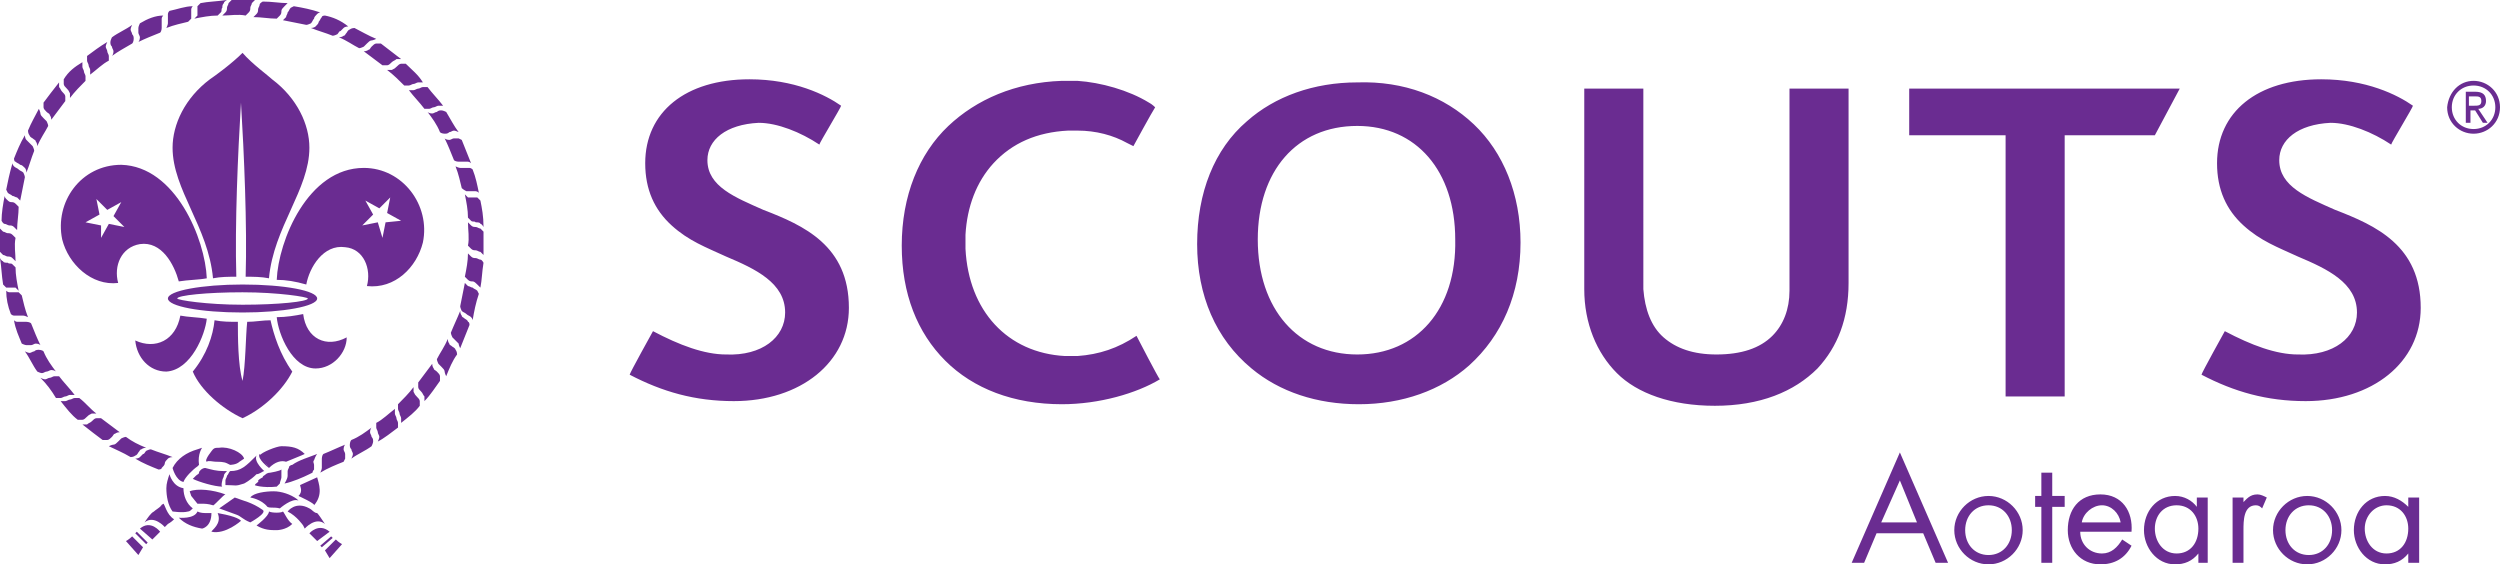 <svg xmlns="http://www.w3.org/2000/svg" version="1.1" id="Logo_Artwork" x="0" y="0" viewBox="0 0 160.8 36.3" xml:space="preserve" width="160.8" height="36.3"><style type="text/css" id="style2">.st0{fill:none}.st1,.st2{fill:#6a2c91}.st2{fill-rule:evenodd;clip-rule:evenodd}</style><path class="st1" d="M17.3 30.1s-.8-.6-.6-.9m-2.2 2.6c-.8-.3-1.8-.4-2.3-.2l.1.3.4.5h.4s.3 0 .6.1c0 .1.7-.7.8-.7zM16.9.1s-.2.1-.2.2-.1.2-.1.3c0 .1 0 .2-.1.3l-.2.2c.5 0 1 .1 1.5.1L18 1c.1-.1.1-.2.1-.3 0-.1.1-.2.2-.3l.2-.2c-.5 0-1-.1-1.6-.1zm2 .3l-.2.1c-.1.1-.1.2-.2.3 0 .1-.1.2-.1.3l-.2.2 1.5.3c.1 0 .3-.1.3-.1.1-.1.1-.2.2-.3 0-.1.1-.2.2-.3.1-.1.2-.1.2-.1-.6-.2-1.1-.3-1.7-.4zm2 .6s-.2 0-.2.1c-.1.1-.1.2-.2.3 0 .1-.1.2-.2.3 0 0-.1.1-.3.1.5.2.9.3 1.4.5.1 0 .3-.1.3-.1.1-.1.1-.2.2-.2l.2-.2c.1-.1.3-.1.3-.1-.5-.4-1-.6-1.5-.7zm1.9.8s-.2 0-.3.1c-.1 0-.2.2-.2.2-.1.1-.1.2-.2.2 0 0-.1.1-.3.1.5.2.9.5 1.3.7.1 0 .3-.1.3-.1l.2-.2c.1-.1.2-.2.3-.2.1 0 .3-.1.3-.1-.5-.2-1-.5-1.4-.7zm1.7 1h-.3c-.1 0-.2.1-.3.2-.1.1-.1.2-.2.2 0 0-.1.1-.3.1l1.2.9h.3c.1 0 .2-.1.3-.2.1-.1.2-.1.3-.2h.3c-.4-.3-.9-.7-1.3-1zm1.6 1.3h-.3c-.1 0-.2.1-.3.2-.1.1-.1.1-.3.2h-.3c.4.3.8.7 1.1 1h.3c.1 0 .2-.1.3-.1.1 0 .2-.1.3-.1h.3c-.3-.5-.7-.8-1.1-1.2zm1.4 1.5h-.3c-.1 0-.2.1-.3.1-.1 0-.2.1-.3.1h-.3c.3.4.7.8 1 1.2h.3c.1 0 .2-.1.3-.1.1 0 .2-.1.3-.1h.3c-.3-.4-.7-.8-1-1.2zm1.2 1.6s-.2-.1-.3-.1c-.1 0-.2 0-.3.1-.1 0-.2.1-.3.1 0 0-.2 0-.3-.1.3.4.6.8.8 1.3.1.1.3.1.3.1.1 0 .2 0 .3-.1.1 0 .2-.1.3-.1.1 0 .3.1.3.1-.3-.4-.5-.8-.8-1.3zm1 1.8l-.2-.1h-.3c-.1 0-.2.1-.3.1 0 0-.2 0-.3-.1.2.4.4.9.6 1.4.1.1.3.1.3.1h.6c.1 0 .2.1.2.1zm.7 1.9s-.1-.1-.2-.1h-.6s-.1 0-.3-.1c.2.5.3 1 .4 1.4.1.1.3.2.3.2h.6c.1 0 .2.1.2.1-.1-.5-.2-1-.4-1.5zm.5 2l-.2-.2h-.6l-.2-.2c.1.5.2 1 .2 1.5l.2.2c.1.1.2 0 .3.1.1 0 .3 0 .3.1.1 0 .2.2.2.2 0-.7-.1-1.2-.2-1.7zm.2 2l-.2-.2c-.1 0-.2-.1-.3-.1-.1 0-.2 0-.3-.1l-.2-.2c0 .5.1 1 0 1.5l.2.2c.1.1.2.1.3.1.1 0 .2.1.3.1l.2.2zm0 2s-.1-.2-.2-.2-.2-.1-.3-.1c-.1 0-.2 0-.3-.1l-.2-.2c0 .5-.1 1-.2 1.5l.2.2c.1.1.2.1.3.1.1 0 .2.1.3.2l.2.2c.1-.5.1-1 .2-1.6zm-.3 2l-.1-.2c-.1-.1-.2-.1-.3-.2-.1 0-.2-.1-.3-.1l-.2-.2-.3 1.5c0 .1.1.3.1.3.1.1.2.1.3.2.1.1.2.1.3.2.1.1.1.2.1.2.1-.6.2-1.1.4-1.7zm-.6 2s0-.2-.1-.2c0-.1-.2-.2-.2-.2-.1-.1-.2-.1-.2-.2 0 0-.1-.1-.1-.3-.2.5-.4.9-.6 1.4 0 .1.1.3.1.3l.2.2.2.2c0 .1.1.3.1.3zm-.8 1.9s0-.2-.1-.3c0-.1-.2-.2-.2-.2-.1-.1-.2-.1-.2-.2 0 0-.1-.1-.1-.3-.2.5-.5.9-.7 1.3 0 .1.1.3.1.3l.2.2c.1.1.2.2.2.3 0 .1.1.3.1.3.2-.5.4-1 .7-1.4zm-1.1 1.7v-.3c0-.1-.1-.2-.2-.3-.1-.1-.2-.1-.2-.2 0 0-.1-.1-.1-.3l-.9 1.2v.3c0 .1.1.2.2.3.1.1.1.2.2.3v.3c.4-.4.7-.9 1-1.3zM27 26.1v-.3c0-.1-.1-.2-.2-.3-.1-.1-.1-.1-.2-.3v-.3c-.3.4-.7.8-1 1.1v.3c0 .1.1.2.1.3 0 .1.1.2.1.3v.3c.5-.4.9-.7 1.2-1.1zm-1.4 1.4v-.3c0-.1-.1-.2-.1-.3 0-.1-.1-.2-.1-.3v-.3c-.4.3-.8.7-1.2.9v.3c0 .1.1.2.1.3 0 .1.1.2.1.3 0 .1-.1.3-.1.3.4-.2.9-.6 1.3-.9zm-1.7 1.2s.1-.2.1-.3c0-.1 0-.2-.1-.3 0-.1-.1-.2-.1-.3 0 0 0-.2.1-.3-.4.3-.8.6-1.3.8-.1.1-.1.3-.1.3 0 .1 0 .2.1.3 0 .1.1.2.1.3 0 .1-.1.3-.1.3.4-.3.9-.5 1.3-.8zm-1.8 1l.1-.2v-.3c0-.1-.1-.2-.1-.3 0 0 0-.2.1-.3-.5.2-.9.4-1.4.6-.1.1-.1.3-.1.3v.6c0 .1-.1.3-.1.3.5-.3 1-.5 1.5-.7zm-2 .7s0-.1.1-.2v-.3c0-.1-.1-.2 0-.3 0 0 .1-.3.2-.4-.5.2-1.2.4-1.6.7-.1 0-.2.1-.2.1 0 .1-.1.2-.1.3v.3c0 .2-.2.5-.2.5.5-.1 1.2-.4 1.6-.6zm-9.9-.2s.2 0 .2-.1c.1-.1.2-.2.2-.3 0-.1.1-.2.2-.3 0 0 .1-.1.3-.1-.5-.2-.9-.3-1.4-.5-.1 0-.3.1-.3.1-.1.1-.1.2-.2.2l-.2.2c-.1.1-.3.1-.3.1.5.3 1 .5 1.5.7zm-1.8-.8s.2 0 .3-.1c.1 0 .2-.2.2-.2.1-.1.1-.2.2-.2 0 0 .1-.1.3-.1-.5-.2-.9-.4-1.3-.7-.1 0-.3.1-.3.1l-.2.2c-.1.1-.2.2-.3.2-.1 0-.3.1-.3.1.4.2.9.4 1.4.7zm-1.8-1.1h.3c.1 0 .2-.1.3-.2.1-.1.1-.2.2-.2 0 0 .1-.1.3-.1l-1.2-.9h-.3c-.1 0-.2.1-.3.2-.1.1-.2.1-.3.2h-.3c.5.4.9.7 1.3 1zM5 27h.3c.1 0 .2-.1.3-.2.1-.1.1-.1.3-.2h.3c-.4-.3-.7-.7-1.1-1h-.3c-.1 0-.2.1-.3.1-.1 0-.2.1-.3.1h-.3c.4.5.7.9 1.1 1.2zm-1.4-1.4h.3c.1 0 .2-.1.3-.1.1 0 .2-.1.3-.1h.3c-.3-.4-.7-.8-1-1.2h-.3c-.1 0-.2.1-.3.1-.1 0-.2.1-.3.1-.1 0-.3-.1-.3-.1.4.4.7.8 1 1.3zm-1.2-1.7s.2.1.3.1c.1 0 .2-.1.3-.1.1 0 .2-.1.3-.1 0 0 .2 0 .3.1-.3-.4-.6-.8-.8-1.3-.1-.1-.3-.1-.3-.1-.1 0-.2 0-.3.1-.1 0-.2.1-.3.1-.1 0-.3-.1-.3-.1.3.4.5.9.8 1.3zm-1-1.8s.2.1.3.1H2c.1 0 .2-.1.3-.1 0 0 .2 0 .3.1-.2-.4-.4-.9-.6-1.4-.1-.1-.3-.1-.3-.1h-.6c-.1 0-.2-.1-.2-.1.1.6.3 1 .5 1.5zm-.7-1.9s.1.1.2.1h.6s.1 0 .3.1c-.2-.5-.3-1-.4-1.4l-.2-.2H.6c-.1 0-.2-.1-.2-.1 0 .5.1 1 .3 1.5zm-.5-1.9l.2.2H1l.2.2c-.1-.5-.2-1-.2-1.5L.8 17c-.1-.1-.2 0-.3-.1-.1 0-.3 0-.3-.1-.1 0-.2-.2-.2-.2.1.6.1 1.1.2 1.7zM0 16.2l.2.2c.1 0 .2.1.3.1.1 0 .2 0 .3.1l.2.2c0-.5-.1-1 0-1.5l-.2-.2C.7 15 .6 15 .5 15c-.1 0-.2-.1-.3-.1l-.2-.2zm.1-2s.1.2.2.2.2.1.3.1c.1 0 .2 0 .3.1l.2.2c0-.5.1-1 .1-1.5l-.2-.2C.9 13 .8 13 .7 13c-.1 0-.2-.1-.3-.2-.1-.1-.1-.2-.1-.2-.1.5-.2 1.1-.2 1.6zm.3-2l.1.2c.1.1.2.1.3.2.1 0 .2.1.3.1l.2.2.3-1.5c0-.1-.1-.3-.1-.3-.1-.1-.2-.1-.3-.2-.1-.1-.2-.1-.3-.2-.1-.1-.1-.2-.1-.2-.2.7-.3 1.2-.4 1.7zm.5-2s0 .2.1.2c.1.1.2.1.3.2.1 0 .2.1.3.2 0 0 .1.1.1.3.2-.5.3-.9.5-1.4 0-.1-.1-.3-.1-.3l-.2-.2-.2-.2c-.1-.1-.1-.3-.1-.3-.3.5-.5 1-.7 1.5zm.9-1.8s0 .2.1.3c0 .1.2.2.2.2.1.1.2.1.2.2 0 0 .1.1.1.3.2-.5.5-.9.7-1.3 0-.1-.1-.3-.1-.3l-.2-.2c-.1-.1-.2-.2-.2-.3 0-.1-.1-.3-.1-.3-.2.4-.5.9-.7 1.4zm1-1.8v.3c0 .1.1.2.2.3.1.1.2.1.2.2 0 0 .1.1.1.3l.9-1.2v-.3c0-.1-.1-.2-.2-.3-.1-.1-.1-.2-.2-.3v-.3c-.4.5-.7.9-1 1.3zm1.3-1.5v.3c0 .1.1.2.2.3.1.1.1.1.2.3v.3c.3-.4.7-.8 1-1.1v-.3c0-.1-.1-.2-.1-.3 0-.1-.1-.2-.1-.3V4c-.5.3-.9.6-1.2 1.1zm1.5-1.5v.3c0 .1.1.2.1.3 0 .1.1.2.1.3v.3c.4-.3.8-.7 1.2-.9v-.3c0-.1-.1-.2-.1-.3 0-.1-.1-.2-.1-.3 0-.1.1-.3.1-.3-.5.3-.9.6-1.3.9zm1.6-1.2s-.1.2-.1.3c0 .1 0 .2.1.3 0 .1.1.2.1.3 0 0 0 .2-.1.3.4-.3.8-.5 1.3-.8.1-.1.1-.3.1-.3 0-.1 0-.2-.1-.3 0-.1-.1-.2-.1-.3 0-.1.1-.3.1-.3-.4.3-.9.5-1.3.8zM9 1.5s-.1.2-.1.3v.3c0 .1.1.2.1.3 0 0 0 .2-.1.3.4-.2.9-.4 1.4-.6.1-.1.1-.3.1-.3v-.6c0-.1.1-.2.1-.2-.5 0-1 .2-1.5.5zm1.9-.8s-.1.1-.1.2v.6s0 .1-.1.3c.5-.2 1-.3 1.4-.4l.2-.2V.6c0-.1.1-.2.1-.2-.5 0-1 .2-1.5.3zm2-.5l-.2.2V1l-.2.2c.5-.1 1-.2 1.5-.2l.2-.2c.1-.1 0-.2.1-.3 0-.1 0-.2.1-.3 0-.1.2-.2.2-.2-.7.1-1.2.1-1.7.2zm2-.2l-.2.2c0 .1-.1.2-.1.3 0 .1 0 .2-.1.3l-.2.2c.5 0 1-.1 1.5 0l.2-.2c.1-.1.1-.2.1-.3 0-.1.1-.2.1-.3l.2-.2zm-3.8 30.1s.2.8.7.9c.1-.3.6-.8.9-1l.1-.1c-.1-.7.2-1.1.2-1.1l-.3.1c-.7.2-1.3.6-1.6 1.2zm1 2.8c.1 0 .2-.1.3-.2-.4-.3-.6-.8-.6-1.3-.7-.1-.9-.9-.9-.9-.1.3-.2.6-.2.9 0 .5.1 1.1.4 1.5.1 0 .6.1 1 0zm1.5.1h-.3c-.2 0-.4 0-.6-.1-.2.5-1.2.4-1.2.4.4.4.9.6 1.5.7 0 0 .6-.1.6-1zm.4 0l.5.1c.9.2 1 .4 1 .4s-1 .9-1.9.7c0-.1.7-.5.4-1.2m2.9-.2c-.7-.5-1.3-.6-1.8-.8l-1 .7 1.1.4c.3.1.4.3.9.5 0 0 1.1-.6.8-.8zm1.9.9c-.4.4-1 .4-1 .4-.4 0-.8 0-1.3-.3 0 0 .8-.6.8-.9.2.1.8.1.9 0 .1.1.3.6.6.8z" id="path6" fill="#5f249f" fill-opacity="1"/><path class="st1" d="M17.3 30.1c.4-.4.8-.5 1.1-.4 1-.4 1.2-.5 1.2-.5-.4-.4-.8-.5-1.5-.5-.3 0-1.3.4-1.4.6m.3 1s-.7-.6-.5-1c-.7.7-1 1-1.7 1-.2 0 0 0 0 0-.1.1-.1.2-.2.3 0 .1-.1.2-.1.3v.3c.7 0 .6.1 1.2-.1 0 0 .4-.2.8-.6.2 0 .4-.2.5-.2zm-2.7 1s-.1 0 0-.4c0-.1.1-.2.1-.3 0-.1.1-.2.2-.3 0 0-.1.1 0 0h-.2c-.5 0-.8-.1-1.2-.2-.1 0 0 0 0 0-.2 0-.4.2-.4.3 0 .1-.1.1-.2.2l-.2.2c.4.2 1.4.5 1.9.5zm-.6-2.4c.1-.1.2-.1.4-.1.6-.1 1.5.3 1.6.7l-.3.2c-.2.2-.6.2-.6.2l-.2-.1c-.2-.1-.5-.1-.7-.1-.2 0-.5-.1-.6 0-.2-.1.4-.8.4-.8zm-2.5 4.5c-.2.2-.4.3-.4.3l-.2.2s-.7-.8-1.3-.3c.2-.3.4-.6.6-.7.1-.1.3-.2.5-.4h-.1c.1 0 .2-.1.2-.1.1 0 .2.7.7 1zM9 34c.7-.6 1.3.2 1.3.2l-.5.5zm.4 1l.1-.1-.7-.7-.1.1zm-.9-.5c-.2.2-.4.3-.4.3l.8.9.3-.5zm13.1.2c.2.2.4.3.4.3l-.8.9-.3-.5zm-.2-.1l-.1-.1-.7.6.1.1zm-.2-.4c-.7-.6-1.3.1-1.3.1l.5.5zm-1.3-1.5c-.9-.5-1.4.2-1.4.2.6.3 1 .9 1 .9l.1.2s.7-.8 1.3-.3c-.2-.3-.4-.6-.5-.7-.2 0-.3-.2-.5-.3zm-3.5-1.5c-.1 0 .5.2 1.4.1l.2-.2c0-.1.1-.3.1-.4v-.5c-.1.1-.7.2-.7.2-.2 0-.3.1-.3.1-.1.1-.2.1-.2.2 0 0-.2.1-.3.2.1.1-.2.2-.2.3zm3.8 1.3c.6-.7.3-1.4.2-1.8l-1.1.5c0 .1.2.4-.1.7 0 0 1.1.5 1 .6zm-2.2.2s.8-.7 1.2-.5l-.1-.1c-.4-.3-1-.5-1.5-.5s-1.3.1-1.5.4c0 0 .7.1 1.1.6.2.1.4 0 .8.1z" id="path8" fill="#5f249f" fill-opacity="1"/><g id="g14" fill="#5f249f" fill-opacity="1"><path class="st1" d="M16.9 25.7l.5-.9 1 .2-.7-.7.5-.9-.9.5-.7-.7.2 1-.9.5 1 .2zm6.8 2.6c-.5.1-1.2.1-1.8.2-.3-1.1-1.1-2.6-2.5-2.4-1.2.2-1.7 1.4-1.4 2.5-1.7.2-3.2-1.2-3.6-2.8-.5-2.4 1.2-4.8 3.8-4.8 3.5.1 5.4 4.8 5.5 7.3zM35 25.7l.2-1 1-.1-.9-.5.2-1-.7.7-.9-.5.5.9-.7.7 1-.2zm-6.8 2.7c.1-2.5 2-7.2 5.6-7.2 2.5 0 4.3 2.4 3.8 4.8-.4 1.6-1.8 3-3.6 2.8.3-1.1-.2-2.4-1.4-2.5-1.4-.2-2.3 1.3-2.5 2.4-.7-.2-1.3-.3-1.9-.3zM26 30c2.3 0 4.2-.2 4.2-.4 0-.1-1.9-.4-4.2-.4-2.3 0-4.2.2-4.2.4 0 .1 1.9.4 4.2.4zm0 .5c-2.7 0-4.8-.4-4.8-.9s2.2-.9 4.8-.9c2.7 0 4.8.4 4.8.9s-2.2.9-4.8.9zm3.9.1c-.5.1-1.1.2-1.7.2.1 1.1 1 3.3 2.5 3.3 1.1 0 2-1 2-2-1.3.7-2.6.1-2.8-1.5zm-6.2.3c-.6-.1-1.2-.1-1.7-.2-.3 1.6-1.6 2.2-2.9 1.6.1 1.1.9 2 2 2 1.6-.1 2.5-2.4 2.6-3.4z" id="path10" fill="#5f249f" transform="translate(-10.4 -10.4)" fill-opacity="1"/><path class="st2" d="M26 13.8c.6.7 1.7 1.5 1.9 1.7 1.6 1.2 2.4 2.9 2.4 4.4 0 2.7-2.3 5.1-2.6 8.4-.5-.1-1-.1-1.5-.1.1-3.3-.1-7.9-.3-11.2-.2 3.3-.4 7.8-.3 11.2-.5 0-1 0-1.5.1-.3-3.3-2.6-5.7-2.6-8.4 0-1.5.8-3.2 2.4-4.4.3-.2 1.4-1 2.1-1.7zm0 23.5c1.3-.6 2.6-1.8 3.2-3-.8-1.1-1.2-2.4-1.4-3.3-.5 0-1 .1-1.5.1-.1.9-.1 2.8-.3 3.8-.3-1-.3-2.9-.3-3.8-.5 0-1 0-1.5-.1-.1 1-.5 2.2-1.4 3.3.5 1.2 1.9 2.4 3.2 3z" id="path12" clip-rule="evenodd" fill="#5f249f" fill-rule="evenodd" transform="translate(-10.4 -10.4)" fill-opacity="1"/></g><g id="g18" fill="#5f249f" fill-opacity="1"><path class="st1" d="M169.5 15.6c.9 0 1.7.7 1.7 1.7s-.8 1.7-1.7 1.7c-.9 0-1.7-.7-1.7-1.7.1-1 .8-1.7 1.7-1.7zm0 3.1c.8 0 1.4-.6 1.4-1.4 0-.8-.6-1.4-1.4-1.4-.8 0-1.4.6-1.4 1.4 0 .8.6 1.4 1.4 1.4zm-.6-2.4h.7c.5 0 .7.2.7.6 0 .3-.2.5-.5.5l.6.9h-.3l-.5-.8h-.3v.8h-.3v-2zm.3.9h.3c.3 0 .5 0 .5-.3s-.2-.3-.4-.3h-.4zm-71.5 16c-3.8 0-6.4-2.9-6.4-7.4 0-4.4 2.5-7.3 6.4-7.3 3.8 0 6.3 2.9 6.3 7.3.1 4.5-2.5 7.4-6.3 7.4zm0-17.5c-2.8 0-5.3.9-7.1 2.5-2.1 1.8-3.2 4.6-3.2 7.9 0 3.3 1.2 6.1 3.5 8 1.8 1.5 4.2 2.3 6.9 2.3 2.8 0 5.3-.9 7.1-2.5 2.1-1.9 3.3-4.6 3.3-7.9 0-3.1-1.1-5.8-3-7.6-1.9-1.8-4.5-2.8-7.5-2.7zm14.6.4h3.8V29c.1 1.3.5 2.4 1.3 3.1.8.7 1.9 1.1 3.4 1.1 1.6 0 2.8-.4 3.6-1.2.7-.7 1.1-1.7 1.1-2.9v-13h3.8v12.5c0 2.3-.7 4.1-2 5.5-1.5 1.5-3.7 2.4-6.6 2.4-2.8 0-5-.8-6.3-2.1-1.3-1.3-2.1-3.2-2.1-5.4zm36.7 3h-5.8v16.8h-3.8V19.1h-6.2v-3h17.4zm-77.6-.6c1.8-1.7 4.3-2.8 7.3-2.9h1c1.5.1 3.3.6 4.6 1.4.2.1.4.3.4.3-.2.3-1.4 2.5-1.4 2.5l-.4-.2c-.9-.5-2-.8-3.2-.8h-.6c-2 .1-3.6.8-4.8 2.1-1.1 1.2-1.7 2.8-1.8 4.6v.9c.2 4 2.7 6.7 6.4 6.9h.8c1.4-.1 2.6-.5 3.8-1.3.1.2 1.4 2.7 1.5 2.8-1.5.9-3.9 1.6-6.3 1.6-3.1 0-5.7-1-7.5-2.8-1.8-1.8-2.8-4.3-2.8-7.4 0-3.2 1.1-5.9 3-7.7zm-10.5 12c0-1.9-1.9-2.8-3.8-3.6-1.3-.6-2.4-1-3.5-2s-1.7-2.3-1.7-4c0-3.3 2.6-5.4 6.7-5.4 2.9 0 4.9 1 5.9 1.7 0 .1-1.4 2.4-1.4 2.5-1.2-.8-2.7-1.4-3.9-1.4-2.1.1-3.3 1.1-3.3 2.4 0 1.7 1.8 2.4 3.6 3.2 2.6 1 5.5 2.3 5.5 6.3 0 3.5-3.1 6-7.4 6-2.5 0-4.6-.6-6.7-1.7 0-.1 1.5-2.8 1.5-2.8 1.7.9 3.3 1.5 4.7 1.5 2.3.1 3.8-1.1 3.8-2.7zm101.1 0c0-1.9-1.9-2.8-3.8-3.6-1.3-.6-2.4-1-3.5-2s-1.7-2.3-1.7-4c0-3.3 2.6-5.4 6.7-5.4 2.9 0 4.9 1 5.9 1.7 0 .1-1.4 2.4-1.4 2.5-1.2-.8-2.7-1.4-3.9-1.4-2.1.1-3.3 1.1-3.3 2.4 0 1.7 1.8 2.4 3.6 3.2 2.6 1 5.5 2.3 5.5 6.3 0 3.5-3.1 6-7.4 6-2.5 0-4.6-.6-6.7-1.7 0-.1 1.5-2.8 1.5-2.8 1.7.9 3.3 1.5 4.7 1.5 2.3.1 3.8-1.1 3.8-2.7z" id="path16" fill="#5f249f" transform="translate(-10.4 -10.4)" fill-opacity="1"/></g><g id="g22" fill="#5f249f" fill-opacity="1"><path class="st1" d="M131.1 44.7l-.8 1.9h-.8l3.1-7.1 3.1 7.1h-.8l-.8-1.9zm1.5-3.4l-1.2 2.7h2.3zm3.5 3.2c0-1.2 1-2.2 2.2-2.2 1.2 0 2.2 1 2.2 2.2 0 1.2-1 2.2-2.2 2.2-1.2 0-2.2-1-2.2-2.2zm.7 0c0 .9.6 1.6 1.5 1.6s1.5-.7 1.5-1.6c0-.9-.6-1.6-1.5-1.6s-1.5.7-1.5 1.6zm5.6 2.1h-.7V43h-.4v-.7h.4v-1.5h.7v1.5h.8v.7h-.8zm1.8-2c0 .8.6 1.4 1.4 1.4.6 0 1-.4 1.3-.9l.6.4c-.4.8-1.1 1.2-2 1.2-1.3 0-2.1-1-2.1-2.2 0-1.3.7-2.3 2.1-2.3 1.4 0 2.1 1.1 2 2.4zm2.6-.6c-.1-.6-.6-1.1-1.2-1.1s-1.2.5-1.3 1.1zm5.7 2.6h-.7V46c-.4.5-.9.7-1.5.7-1.2 0-2-1.1-2-2.2 0-1.2.8-2.2 2-2.2.6 0 1.1.3 1.4.7v-.6h.7v4.2zm-3.5-2.2c0 .8.5 1.6 1.4 1.6.9 0 1.4-.7 1.4-1.6 0-.8-.5-1.5-1.4-1.5-.9 0-1.4.7-1.4 1.5zm5.6-1.6c.3-.3.5-.6 1-.6.2 0 .4.1.6.2l-.3.7c-.1-.1-.2-.2-.4-.2-.8 0-.8 1-.8 1.6v2.1h-.7v-4.2h.7v.4zm2 1.7c0-1.2 1-2.2 2.2-2.2 1.2 0 2.2 1 2.2 2.2 0 1.2-1 2.2-2.2 2.2-1.2 0-2.2-1-2.2-2.2zm.8 0c0 .9.6 1.6 1.5 1.6s1.5-.7 1.5-1.6c0-.9-.6-1.6-1.5-1.6s-1.5.7-1.5 1.6zm8.6 2.1h-.7V46c-.4.5-.9.7-1.5.7-1.2 0-2-1.1-2-2.2 0-1.2.8-2.2 2-2.2.6 0 1.1.3 1.5.7v-.6h.7zm-3.5-2.2c0 .8.5 1.6 1.4 1.6.9 0 1.4-.7 1.4-1.6 0-.8-.5-1.5-1.4-1.5-.8 0-1.4.7-1.4 1.5z" id="path20" fill="#5f249f" transform="translate(-10.4 -10.4)" fill-opacity="1"/></g></svg>